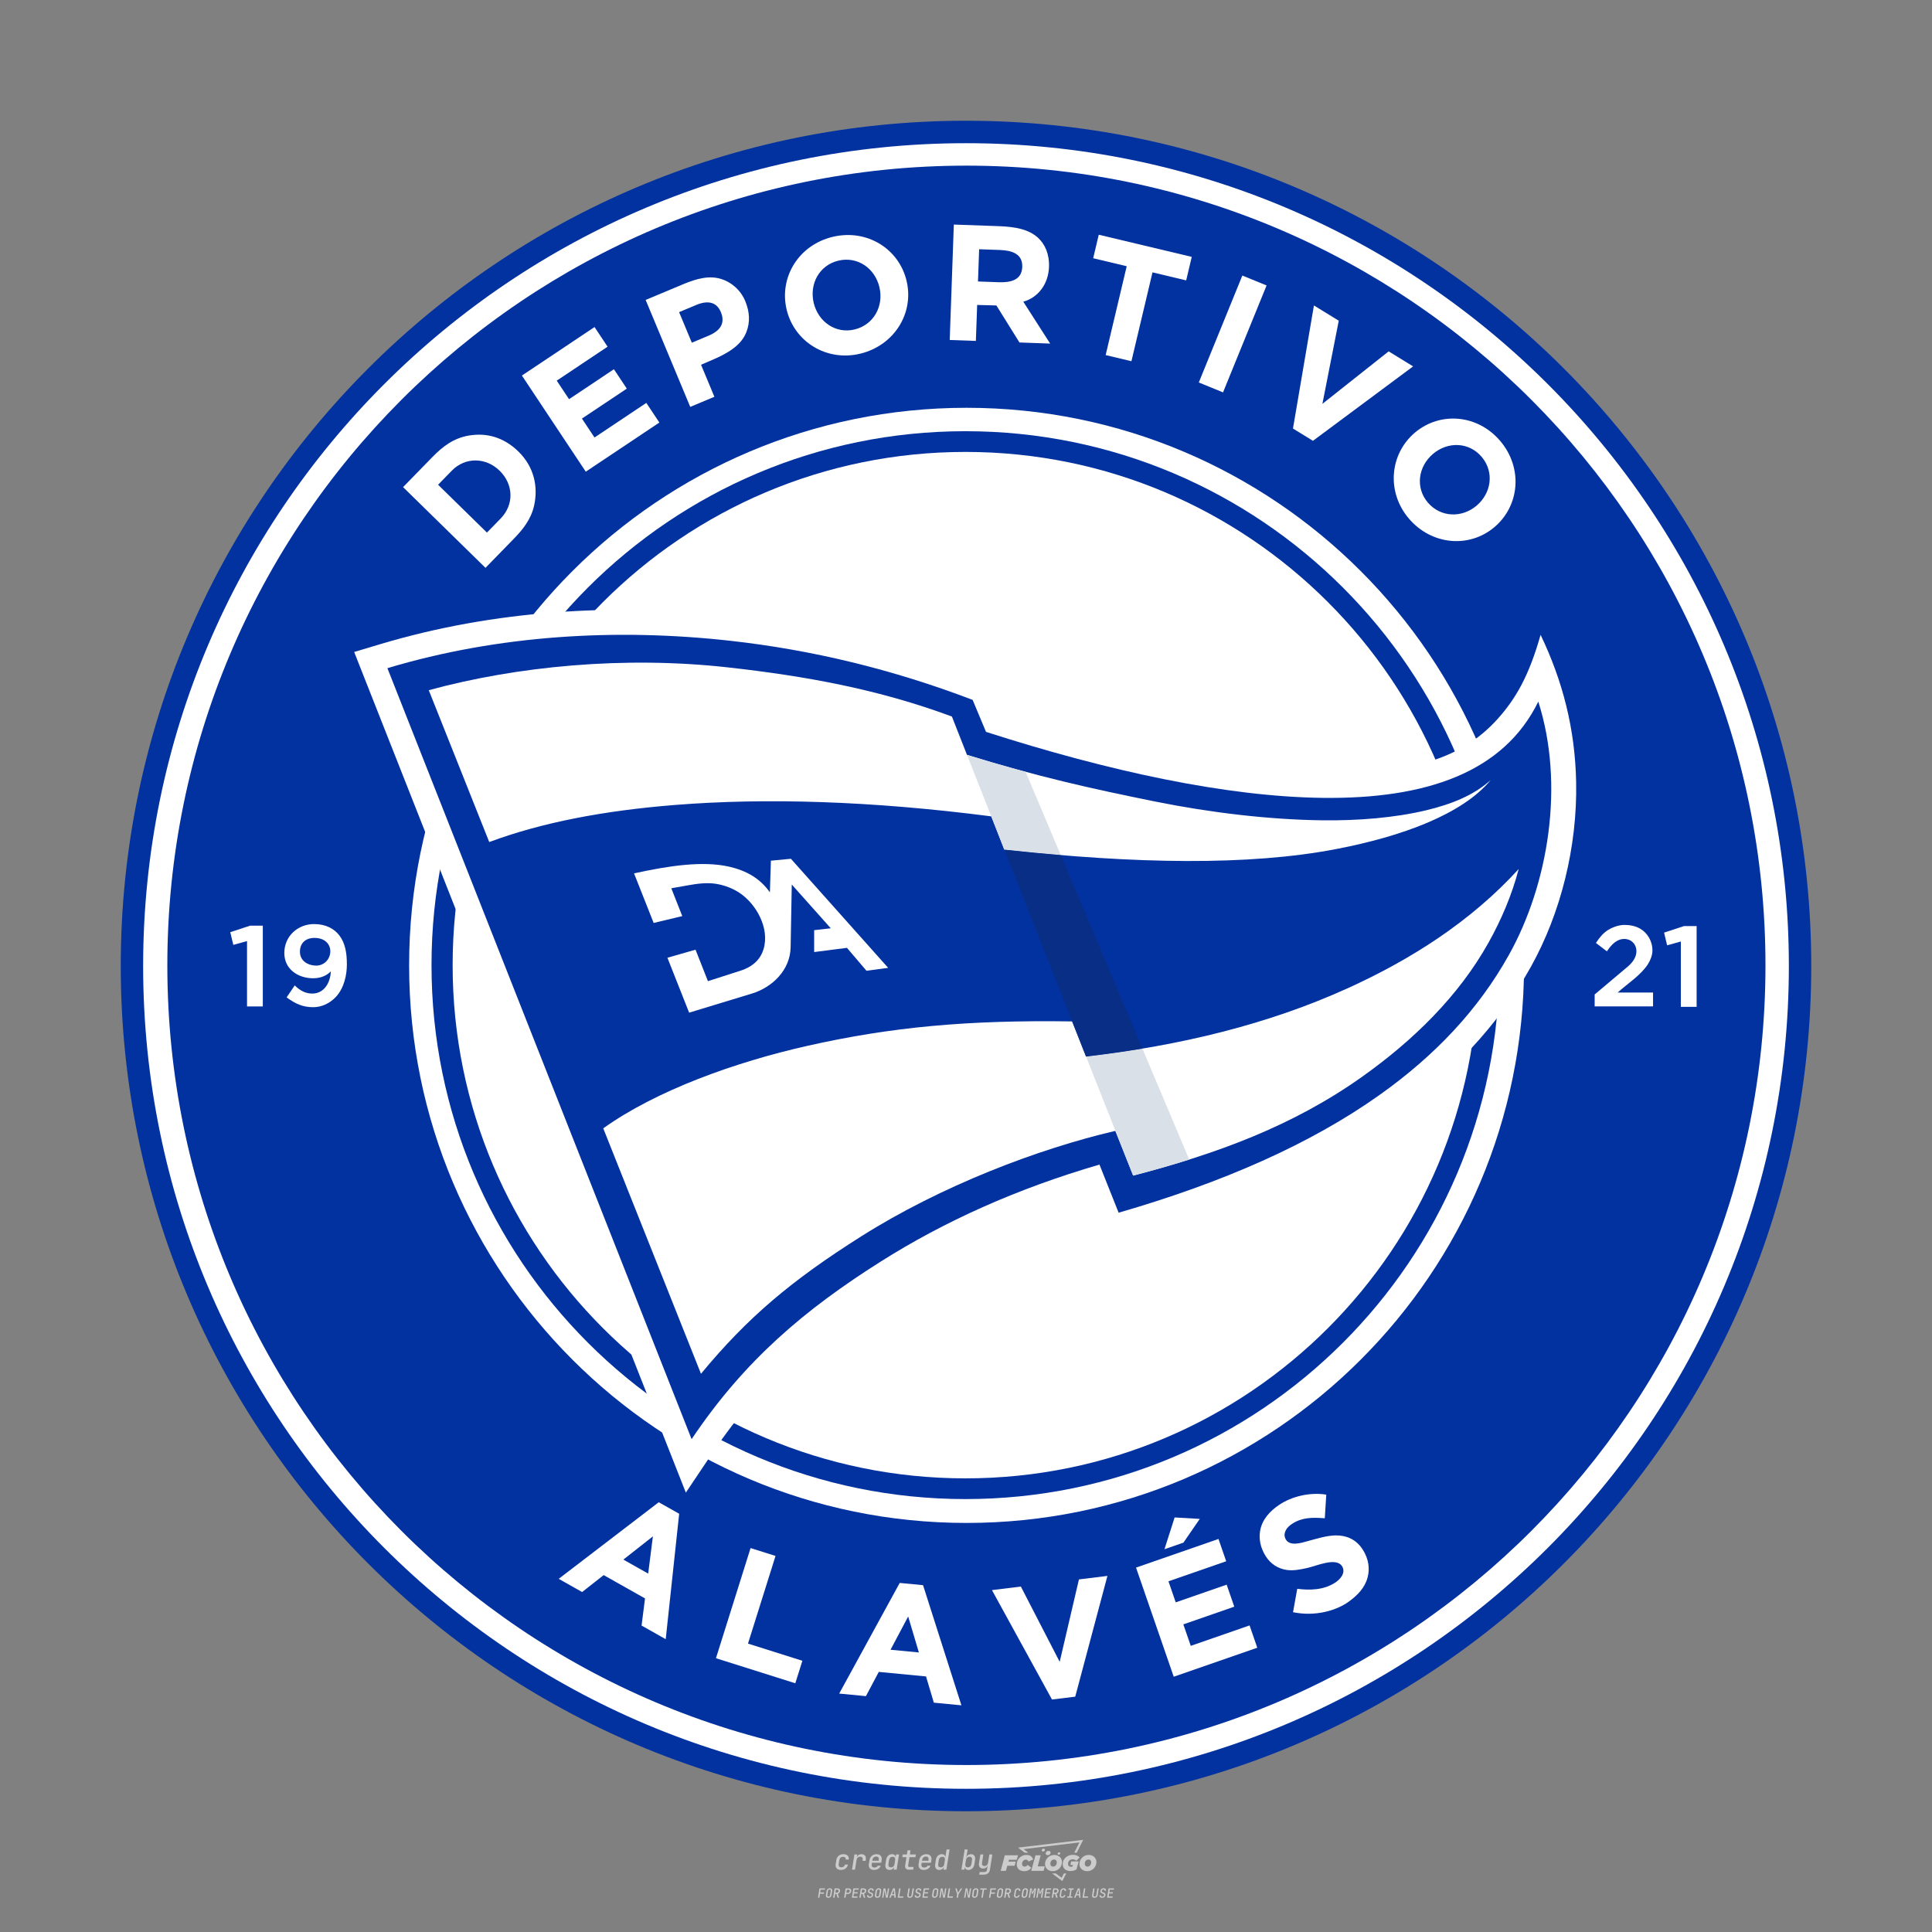 <?xml version="1.0" encoding="UTF-8"?>
<svg id="_图层_1" data-name="图层_1" xmlns="http://www.w3.org/2000/svg" version="1.1" viewBox="0 0 800 800">
  <rect x="0" y="0" width="800" height="800" fill="#808080" stroke="none"/>
  <!-- Generator: Adobe Illustrator 29.1.0, SVG Export Plug-In . SVG Version: 2.1.0 Build 142)  -->
  <path d="M348.219,774.301c-.786,0-1.375-.217-1.768-.652-.393-.435-.528-1.03-.406-1.786l.252-1.648c.122-.755.45-1.35.984-1.785.534-.435,1.194-.652,1.98-.652.755,0,1.329.199,1.722.595.393.397.551.938.475,1.625h-1.236c.03-.359-.055-.637-.257-.836-.202-.198-.498-.297-.887-.297-.42,0-.763.117-1.03.349-.267.233-.435.563-.503.99l-.263,1.659c-.069.435-.006.769.189,1.002.195.233.502.349.921.349.389,0,.715-.099.979-.297.263-.198.436-.48.521-.847h1.236c-.137.687-.467,1.231-.99,1.631-.523.401-1.162.6-1.917.6ZM352.797,774.187l.996-6.294h1.19l-.195,1.19c.336-.87.973-1.304,1.911-1.304.671,0,1.169.208,1.493.624.324.416.429.986.315,1.71l-.069.423h-1.27l.057-.32c.069-.45.011-.795-.171-1.036-.183-.24-.477-.361-.881-.361-.405,0-.74.122-1.007.366-.267.245-.435.588-.503,1.03l-.63,3.971h-1.236ZM361.906,774.301c-.77,0-1.346-.223-1.728-.669s-.515-1.036-.401-1.768l.252-1.648c.084-.488.257-.915.521-1.282s.601-.651,1.013-.852c.412-.202.873-.304,1.385-.304.77,0,1.349.224,1.734.669.385.446.517,1.036.395,1.768l-.172,1.121h-3.845l-.092.526c-.153.954.217,1.431,1.11,1.431.717,0,1.175-.248,1.373-.744h1.225c-.168.534-.503.96-1.007,1.276-.504.317-1.091.475-1.763.475ZM361.231,770.216l-.046.286,2.655-.012.046-.286c.069-.466.013-.822-.166-1.07-.179-.248-.486-.372-.921-.372-.443,0-.795.126-1.059.378-.263.252-.433.611-.509,1.076ZM368.326,774.301c-.633,0-1.103-.212-1.408-.635s-.397-1.001-.274-1.734l.274-1.774c.115-.733.393-1.312.836-1.74.442-.427.98-.641,1.613-.641.465,0,.83.119,1.093.354.263.236.391.557.383.962h.023l.172-1.202h1.236l-.996,6.294h-1.225l.195-1.201h-.023c-.122.412-.351.734-.687.967s-.74.349-1.213.349ZM368.932,773.226c.389,0,.715-.119.978-.355.263-.236.429-.572.498-1.007l.252-1.648c.069-.427.01-.761-.177-1.002-.187-.24-.475-.36-.864-.36-.397,0-.725.118-.984.354-.26.236-.423.572-.492,1.007l-.252,1.648c-.069.443-.013.78.166,1.013.179.233.471.349.876.349ZM376.348,774.187c-.572,0-.994-.157-1.264-.469-.271-.312-.361-.751-.269-1.316l.538-3.387h-1.739l.171-1.122h1.74l.275-1.716h1.236l-.275,1.716h2.472l-.183,1.122h-2.461l-.538,3.387c-.076.442.099.664.526.664h1.717l-.172,1.121h-1.774ZM382.504,774.301c-.77,0-1.346-.223-1.728-.669s-.515-1.036-.401-1.768l.252-1.648c.084-.488.257-.915.521-1.282s.601-.651,1.013-.852c.412-.202.873-.304,1.385-.304.77,0,1.349.224,1.734.669.385.446.517,1.036.395,1.768l-.172,1.121h-3.845l-.092.526c-.153.954.217,1.431,1.11,1.431.717,0,1.175-.248,1.373-.744h1.225c-.168.534-.503.96-1.007,1.276-.504.317-1.091.475-1.763.475ZM381.829,770.216l-.046.286,2.655-.012.046-.286c.069-.466.013-.822-.166-1.07-.179-.248-.486-.372-.921-.372-.443,0-.795.126-1.059.378-.263.252-.433.611-.509,1.076ZM388.924,774.301c-.633,0-1.101-.212-1.402-.635-.301-.423-.395-1.001-.28-1.734l.274-1.774c.115-.733.393-1.312.836-1.74.442-.427.98-.641,1.613-.641.465,0,.83.119,1.093.354.263.236.391.557.383.962h.023l.206-1.465.298-1.796h1.236l-1.327,8.354h-1.225l.195-1.201h-.023c-.122.412-.351.734-.687.967s-.74.349-1.213.349ZM389.531,773.226c.389,0,.715-.119.978-.355.263-.236.429-.572.498-1.007l.252-1.648c.076-.427.019-.761-.172-1.002-.191-.24-.48-.36-.87-.36-.397,0-.725.118-.984.354-.26.236-.423.572-.492,1.007l-.252,1.648c-.076.443-.023.78.16,1.013s.477.349.881.349ZM401.017,774.301c-.473,0-.839-.116-1.099-.349-.26-.233-.385-.555-.378-.967h-.011l-.195,1.201h-1.224l1.327-8.354h1.236l-.286,1.796-.274,1.465h.046c.122-.412.353-.735.692-.967.34-.232.742-.349,1.208-.349.633,0,1.1.214,1.402.641.301.428.395,1.007.281,1.74l-.275,1.774c-.115.733-.395,1.31-.841,1.734-.446.423-.982.635-1.608.635ZM400.766,773.226c.397,0,.723-.116.979-.349.256-.233.422-.571.498-1.013l.252-1.648c.069-.435.011-.77-.171-1.007-.183-.236-.473-.354-.87-.354-.389,0-.715.12-.979.36s-.429.574-.498,1.002l-.252,1.648c-.069.435-.011.771.172,1.007.183.236.473.355.87.355ZM405.469,776.247l.172-1.064h1.934c.641,0,1.007-.302,1.099-.905l.103-.675.206-1.19h-.035c-.122.42-.347.744-.675.973-.328.229-.729.343-1.201.343-.626,0-1.093-.201-1.402-.601s-.41-.944-.303-1.631l.584-3.605h1.236l-.561,3.479c-.061.412,0,.732.183.961s.465.343.847.343c.389,0,.717-.122.984-.366.267-.244.431-.584.492-1.018l.538-3.399h1.236l-1.007,6.409c-.099.603-.37,1.078-.812,1.425-.443.347-1.0.521-1.671.521h-1.946ZM417.787,770.085h3.221l.537-1.855h-5.466l-1.708,6.442h2.147l.586-2.099h3.026l.439-1.708h-3.026l.244-.781ZM424.229,772.916c-.586,0-1.025-.39-1.025-1.123,0-.878.634-1.757,1.611-1.757.488,0,.878.244,1.025.781l1.952-.83c-.293-1.171-1.269-1.903-2.635-1.903-2.782,0-4.148,2.147-4.148,3.904s1.269,2.83,3.075,2.83c1.367,0,2.342-.586,2.977-1.415l-1.513-1.171c-.39.439-.83.683-1.318.683ZM430.915,768.231h-2.147l-1.757,6.442h5.124l.488-1.855h-2.928l1.22-4.587ZM439.748,771.013c0-1.659-1.318-2.928-3.221-2.928-2.196,0-3.807,1.806-3.807,3.807,0,1.659,1.318,2.928,3.221,2.928,2.196,0,3.807-1.806,3.807-3.807ZM434.917,771.696c0-.83.586-1.708,1.513-1.708.781,0,1.171.537,1.171,1.22,0,.83-.586,1.708-1.513,1.708-.781,0-1.171-.537-1.171-1.22ZM443.213,772.233h1.074l-.195.683c-.146.049-.342.098-.586.098-.683,0-1.269-.39-1.269-1.22,0-1.025.732-1.903,1.952-1.903.586,0,1.123.244,1.513.586l1.367-1.367c-.439-.537-1.513-1.074-2.733-1.074-2.587,0-4.295,1.757-4.295,3.855,0,2.05,1.611,2.879,3.221,2.879.927,0,1.855-.293,2.489-.683l.927-3.319h-3.123l-.342,1.464ZM450.777,768.084c-2.196,0-3.807,1.806-3.807,3.807,0,1.659,1.318,2.928,3.221,2.928,2.196,0,3.807-1.806,3.807-3.807,0-1.659-1.318-2.928-3.221-2.928ZM450.338,772.916c-.781,0-1.171-.537-1.171-1.22,0-.83.586-1.708,1.513-1.708.781,0,1.171.537,1.171,1.22,0,.83-.586,1.708-1.513,1.708ZM437.942,767.499c-.049.293.098.488.439.488s.537-.195.634-.488c.049-.244-.098-.488-.439-.488s-.586.244-.634.488ZM432.135,765.498c-.439,0-.732.244-.781.586s.098.586.537.586.732-.244.781-.586c.098-.342-.098-.586-.537-.586ZM433.013,767.303c-.098.537.146.878.83.878.634,0,1.074-.39,1.171-.878s-.146-.878-.83-.878c-.683,0-1.074.39-1.171.878ZM439.602,777.552l-2.44-1.806h-1.513l4.246,3.172,1.611-3.172h-.976l-.927,1.806ZM425.839,767.157l-2.001-1.464,23.132-2.782-2.147,4.246h1.025l2.684-5.319-26.988,3.221,2.782,2.099h1.513ZM338.719,785.785l.609-3.832h2.32l-.084.519h-1.764l-.184,1.145h1.627l-.084.525h-1.617l-.257,1.643h-.567ZM342.97,785.838c-.357,0-.623-.101-.798-.302-.175-.201-.234-.473-.178-.816l.268-1.701c.056-.343.203-.615.441-.816.238-.201.535-.302.892-.302s.623.1.798.299c.175.199.236.471.184.814l-.268,1.706c-.056.343-.204.615-.444.816-.24.201-.538.302-.895.302ZM343.049,785.334c.193,0,.348-.052.467-.158.119-.105.194-.257.226-.457l.268-1.701c.032-.199.005-.352-.079-.457-.084-.105-.222-.158-.415-.158s-.347.052-.465.158c-.117.105-.192.257-.223.457l-.268,1.701c-.032.2-.005.352.079.457s.22.158.409.158ZM344.996,785.785l.609-3.832h1.202c.238,0,.439.046.604.139.165.093.283.223.357.391s.091.366.052.593c-.038.259-.14.484-.304.675-.165.191-.366.321-.604.391l.535,1.643h-.619l-.478-1.575h-.541l-.247,1.575h-.567ZM345.888,783.707h.635c.189,0,.349-.056.48-.168.131-.112.211-.262.239-.451.032-.193,0-.345-.094-.459-.095-.114-.236-.171-.425-.171h-.635l-.2,1.249ZM349.545,785.785l.609-3.832h1.254c.371,0,.651.105.84.315.189.21.255.49.199.84-.038.234-.122.438-.249.611s-.29.307-.488.402c-.198.095-.419.142-.664.142h-.693l-.241,1.522h-.567ZM350.432,783.754h.693c.192,0,.357-.059.493-.176.136-.117.22-.274.252-.47s-.002-.352-.1-.47-.245-.176-.441-.176h-.688l-.21,1.291ZM352.747,785.785l.609-3.832h2.252l-.079.504h-1.695l-.173,1.087h1.512l-.079.499h-1.512l-.194,1.239h1.69l-.079.504h-2.252ZM355.843,785.785l.609-3.832h1.202c.238,0,.439.046.604.139.165.093.283.223.357.391s.091.366.052.593c-.038.259-.14.484-.304.675-.165.191-.366.321-.604.391l.535,1.643h-.619l-.478-1.575h-.541l-.247,1.575h-.567ZM356.736,783.707h.635c.189,0,.349-.056.48-.168.131-.112.211-.262.239-.451.032-.193,0-.345-.094-.459-.095-.114-.236-.171-.425-.171h-.635l-.2,1.249ZM360.132,785.838c-.385,0-.674-.095-.866-.286-.192-.191-.264-.451-.215-.779h.567c-.028.175.011.312.116.412.105.1.266.149.483.149.203,0,.37-.049.501-.147.131-.098.211-.233.239-.404.021-.15.001-.279-.06-.386-.061-.107-.158-.181-.291-.223l-.457-.136c-.266-.08-.462-.217-.588-.409-.126-.192-.17-.42-.131-.682.035-.21.112-.394.231-.551s.273-.28.462-.367.402-.131.64-.131c.35,0,.616.095.798.286.182.191.248.444.2.759h-.567c.028-.168-.003-.3-.092-.396-.089-.096-.23-.144-.422-.144-.189,0-.343.045-.462.134-.119.089-.189.214-.21.375-.025.151-.007.279.052.386s.158.181.294.223l.467.147c.262.081.456.217.58.409.124.193.165.422.123.688-.035.217-.116.406-.241.567-.126.161-.288.286-.485.375-.198.089-.419.134-.664.134ZM363.265,785.838c-.357,0-.623-.101-.798-.302-.175-.201-.234-.473-.178-.816l.268-1.701c.056-.343.203-.615.441-.816.238-.201.535-.302.892-.302s.623.1.798.299c.175.199.236.471.184.814l-.268,1.706c-.056.343-.204.615-.444.816-.24.201-.538.302-.895.302ZM363.344,785.334c.193,0,.348-.052.467-.158.119-.105.194-.257.226-.457l.268-1.701c.032-.199.005-.352-.079-.457-.084-.105-.222-.158-.415-.158s-.347.052-.465.158c-.117.105-.192.257-.223.457l-.268,1.701c-.032.2-.005.352.079.457s.22.158.409.158ZM365.275,785.785l.609-3.832h.709l.619,3.186c.007-.098.017-.217.029-.357.012-.14.027-.285.045-.435.018-.151.037-.289.058-.415l.315-1.979h.525l-.609,3.832h-.709l-.614-3.186c-.007.095-.017.209-.029.344s-.027.276-.045.423c-.018.147-.037.283-.058.409l-.315,2.01h-.53ZM368.225,785.785l1.585-3.832h.745l.373,3.832h-.562l-.073-.971h-1.087l-.388.971h-.593ZM369.385,784.342h.871l-.089-1.102c-.018-.196-.03-.365-.037-.509-.007-.143-.011-.243-.011-.299-.018.056-.052.156-.102.299s-.115.311-.192.504l-.441,1.107ZM371.721,785.785l.609-3.832h.567l-.525,3.312h1.674l-.079.52h-2.247ZM376.678,785.838c-.367,0-.634-.101-.8-.302-.166-.201-.221-.475-.165-.821l.436-2.761h.567l-.436,2.755c-.032.196-.008.35.071.462.079.112.214.168.407.168.193,0,.347-.056.465-.168.117-.112.192-.266.223-.462l.435-2.755h.567l-.436,2.761c-.056.35-.2.625-.433.824-.233.199-.533.299-.9.299ZM379.844,785.838c-.385,0-.674-.095-.866-.286-.192-.191-.264-.451-.215-.779h.567c-.028.175.011.312.116.412.105.1.266.149.483.149.203,0,.37-.049.501-.147.131-.098.211-.233.239-.404.021-.15.001-.279-.06-.386-.061-.107-.158-.181-.291-.223l-.457-.136c-.266-.08-.462-.217-.588-.409-.126-.192-.17-.42-.131-.682.035-.21.112-.394.231-.551s.273-.28.462-.367.402-.131.64-.131c.35,0,.616.095.798.286.182.191.248.444.2.759h-.567c.028-.168-.003-.3-.092-.396-.089-.096-.23-.144-.422-.144-.189,0-.343.045-.462.134-.119.089-.189.214-.21.375-.025.151-.007.279.052.386s.158.181.294.223l.467.147c.262.081.456.217.58.409.124.193.165.422.123.688-.035.217-.116.406-.241.567-.126.161-.288.286-.485.375-.198.089-.419.134-.664.134ZM381.906,785.785l.609-3.832h2.252l-.079.504h-1.695l-.173,1.087h1.512l-.079.499h-1.512l-.194,1.239h1.69l-.079.504h-2.252ZM386.943,785.838c-.357,0-.623-.101-.798-.302-.175-.201-.234-.473-.178-.816l.268-1.701c.056-.343.203-.615.441-.816.238-.201.535-.302.892-.302s.623.1.798.299c.175.199.236.471.184.814l-.268,1.706c-.056.343-.204.615-.444.816-.24.201-.538.302-.895.302ZM387.021,785.334c.193,0,.348-.052.467-.158.119-.105.194-.257.226-.457l.268-1.701c.032-.199.005-.352-.079-.457-.084-.105-.222-.158-.415-.158s-.347.052-.465.158c-.117.105-.192.257-.223.457l-.268,1.701c-.032.2-.005.352.079.457s.22.158.409.158ZM388.953,785.785l.609-3.832h.709l.619,3.186c.007-.098.017-.217.029-.357.012-.14.027-.285.045-.435.018-.151.037-.289.058-.415l.315-1.979h.525l-.609,3.832h-.709l-.614-3.186c-.007.095-.017.209-.029.344s-.027.276-.045.423c-.018.147-.037.283-.058.409l-.315,2.01h-.53ZM392.249,785.785l.609-3.832h.567l-.525,3.312h1.674l-.079.52h-2.247ZM396.117,785.785l.22-1.412-.751-2.42h.577l.446,1.449c.028.095.05.184.066.268.016.084.025.147.029.189.018-.042.046-.105.087-.189.04-.084.088-.173.144-.268l.898-1.449h.598l-1.528,2.42-.22,1.412h-.567ZM399.217,785.785l.609-3.832h.709l.619,3.186c.007-.098.017-.217.029-.357.012-.14.027-.285.044-.435.018-.151.037-.289.058-.415l.315-1.979h.525l-.609,3.832h-.709l-.614-3.186c-.007.095-.017.209-.029.344s-.027.276-.045.423c-.018.147-.037.283-.058.409l-.315,2.01h-.53ZM403.505,785.838c-.357,0-.623-.101-.798-.302-.175-.201-.234-.473-.178-.816l.268-1.701c.056-.343.203-.615.441-.816.238-.201.535-.302.892-.302.357,0,.623.1.798.299.175.199.236.471.184.814l-.268,1.706c-.056.343-.204.615-.444.816-.239.201-.538.302-.895.302ZM403.584,785.334c.193,0,.348-.052.467-.158.119-.105.194-.257.226-.457l.268-1.701c.032-.199.005-.352-.079-.457-.084-.105-.222-.158-.415-.158-.193,0-.347.052-.465.158-.117.105-.191.257-.223.457l-.268,1.701c-.032.2-.005.352.079.457.084.105.22.158.409.158ZM406.381,785.785l.525-3.312h-1.023l.084-.519h2.619l-.084.519h-1.029l-.525,3.312h-.567ZM409.518,785.785l.609-3.832h2.32l-.084.519h-1.764l-.184,1.145h1.627l-.084.525h-1.617l-.257,1.643h-.567ZM413.769,785.838c-.357,0-.623-.101-.798-.302-.175-.201-.234-.473-.178-.816l.268-1.701c.056-.343.203-.615.441-.816.238-.201.535-.302.892-.302.357,0,.623.1.798.299.175.199.236.471.184.814l-.268,1.706c-.056.343-.204.615-.444.816-.239.201-.538.302-.895.302ZM413.848,785.334c.193,0,.348-.052.467-.158.119-.105.194-.257.226-.457l.268-1.701c.032-.199.005-.352-.079-.457-.084-.105-.222-.158-.415-.158-.193,0-.347.052-.465.158-.117.105-.191.257-.223.457l-.268,1.701c-.032.2-.005.352.079.457.084.105.22.158.409.158ZM415.795,785.785l.609-3.832h1.202c.238,0,.439.046.604.139.164.093.283.223.357.391s.091.366.053.593c-.039.259-.14.484-.304.675-.165.191-.366.321-.604.391l.535,1.643h-.619l-.478-1.575h-.541l-.247,1.575h-.567ZM416.688,783.707h.635c.189,0,.349-.056.48-.168.131-.112.211-.262.239-.451.032-.193,0-.345-.095-.459-.094-.114-.236-.171-.425-.171h-.635l-.199,1.249ZM420.905,785.838c-.36,0-.631-.101-.811-.302-.18-.201-.242-.473-.186-.816l.268-1.701c.056-.346.206-.619.449-.819s.545-.299.906-.299c.357,0,.625.101.806.302.18.201.242.473.186.816h-.567c.031-.199.003-.352-.087-.457-.089-.105-.228-.158-.417-.158-.193,0-.351.052-.475.158-.124.105-.202.255-.234.451l-.268,1.706c-.032.2-.003.352.087.457.089.105.23.158.423.158s.35-.052.472-.158.199-.257.231-.457h.567c-.035.228-.115.425-.239.593s-.281.298-.47.388c-.189.091-.402.136-.64.136ZM424.034,785.838c-.357,0-.623-.101-.798-.302-.175-.201-.234-.473-.178-.816l.268-1.701c.056-.343.203-.615.441-.816.238-.201.535-.302.892-.302.357,0,.623.1.798.299.175.199.236.471.184.814l-.268,1.706c-.056.343-.204.615-.444.816-.239.201-.538.302-.895.302ZM424.112,785.334c.193,0,.348-.052.467-.158.119-.105.194-.257.226-.457l.268-1.701c.032-.199.005-.352-.079-.457-.084-.105-.222-.158-.415-.158-.193,0-.347.052-.465.158-.117.105-.191.257-.223.457l-.268,1.701c-.032.2-.005.352.079.457.084.105.22.158.409.158ZM425.965,785.785l.609-3.832h.687l.184,1.228c.021.119.037.23.047.333.011.103.019.183.026.239.018-.056.047-.136.089-.241.042-.105.091-.217.147-.336l.567-1.223h.709l-.609,3.832h-.535l.204-1.291c.025-.168.058-.352.1-.554.042-.201.087-.404.136-.609s.096-.4.142-.585c.045-.185.087-.348.126-.488l-.855,1.863h-.551l-.283-1.863c-.004.136-.011.295-.021.475s-.024.372-.039.575c-.016.203-.035.407-.058.611-.023.205-.048.396-.076.575l-.205,1.291h-.54ZM429.115,785.785l.609-3.832h.687l.184,1.228c.021.119.037.23.047.333.011.103.019.183.026.239.018-.056.047-.136.089-.241.042-.105.091-.217.147-.336l.567-1.223h.709l-.609,3.832h-.535l.204-1.291c.025-.168.058-.352.1-.554.042-.201.087-.404.136-.609s.096-.4.142-.585c.045-.185.087-.348.126-.488l-.855,1.863h-.551l-.283-1.863c-.004.136-.011.295-.021.475s-.024.372-.039.575c-.016.203-.035.407-.058.611-.023.205-.048.396-.076.575l-.205,1.291h-.54ZM432.411,785.785l.609-3.832h2.252l-.079.504h-1.696l-.173,1.087h1.512l-.079.499h-1.512l-.194,1.239h1.69l-.079.504h-2.252ZM435.507,785.785l.609-3.832h1.202c.238,0,.439.046.604.139.164.093.283.223.357.391s.091.366.053.593c-.039.259-.14.484-.304.675-.165.191-.366.321-.604.391l.535,1.643h-.619l-.478-1.575h-.541l-.247,1.575h-.567ZM436.4,783.707h.635c.189,0,.349-.056.48-.168.131-.112.211-.262.239-.451.032-.193,0-.345-.095-.459-.094-.114-.236-.171-.425-.171h-.635l-.199,1.249ZM439.801,785.838c-.36,0-.631-.101-.811-.302-.18-.201-.242-.473-.186-.816l.268-1.701c.056-.346.206-.619.449-.819s.545-.299.906-.299c.357,0,.625.101.806.302.18.201.242.473.186.816h-.567c.031-.199.003-.352-.087-.457-.089-.105-.228-.158-.417-.158-.193,0-.351.052-.475.158-.124.105-.202.255-.234.451l-.268,1.706c-.032.2-.003.352.087.457.089.105.23.158.423.158s.35-.052.472-.158.199-.257.231-.457h.567c-.035.228-.115.425-.239.593s-.281.298-.47.388c-.189.091-.402.136-.64.136ZM441.879,785.785l.079-.504h.777l.446-2.824h-.777l.084-.504h2.126l-.084.504h-.777l-.446,2.824h.777l-.079.504h-2.126ZM444.74,785.785l1.585-3.832h.745l.373,3.832h-.562l-.073-.971h-1.087l-.388.971h-.593ZM445.9,784.342h.871l-.089-1.102c-.017-.196-.03-.365-.037-.509-.007-.143-.01-.243-.01-.299-.018.056-.052.156-.102.299s-.115.311-.192.504l-.441,1.107ZM448.235,785.785l.609-3.832h.567l-.525,3.312h1.674l-.079.52h-2.247ZM453.193,785.838c-.368,0-.634-.101-.8-.302-.166-.201-.221-.475-.165-.821l.436-2.761h.567l-.436,2.755c-.032.196-.008.35.071.462.079.112.214.168.407.168s.347-.056.465-.168c.117-.112.192-.266.223-.462l.436-2.755h.567l-.436,2.761c-.056.35-.2.625-.433.824-.233.199-.533.299-.9.299ZM456.358,785.838c-.385,0-.674-.095-.866-.286-.193-.191-.264-.451-.215-.779h.567c-.028.175.011.312.115.412.105.1.266.149.483.149.203,0,.37-.049.501-.147s.211-.233.239-.404c.021-.15.001-.279-.06-.386s-.158-.181-.291-.223l-.457-.136c-.266-.08-.462-.217-.588-.409-.126-.192-.17-.42-.131-.682.035-.21.112-.394.231-.551s.273-.28.462-.367c.189-.087.402-.131.64-.131.35,0,.616.095.798.286.182.191.248.444.199.759h-.567c.028-.168-.003-.3-.092-.396-.089-.096-.23-.144-.423-.144-.189,0-.343.045-.462.134-.119.089-.189.214-.21.375-.025.151-.007.279.052.386s.158.181.294.223l.467.147c.262.081.456.217.58.409.124.193.165.422.124.688-.035.217-.116.406-.241.567-.126.161-.288.286-.485.375-.198.089-.419.134-.664.134ZM458.421,785.785l.609-3.832h2.252l-.079.504h-1.696l-.173,1.087h1.512l-.079.499h-1.512l-.194,1.239h1.69l-.079.504h-2.252Z" style="fill: #ccc;"/>
  <g>
    <g>
      <path id="path2" d="M400,50c193.3,0,350,156.7,350,350h0c0,193.3-156.7,350-350,350S50,593.3,50,400c0-193.3,156.7-350,350-350Z" style="fill: #0232a0; fill-rule: evenodd;"/>
      <path id="path4" d="M400,59.294c188.179,0,340.729,152.539,340.729,340.706h0c0,188.167-152.55,340.706-340.729,340.706S59.271,588.167,59.271,400c0-188.167,152.55-340.706,340.729-340.706Z" style="fill: #fff; fill-rule: evenodd;"/>
      <path id="path6" d="M400.167,68.589c182.738,0,330.877,148.254,330.877,331.135h0c0,182.881-148.139,331.135-330.877,331.135S69.29,582.605,69.29,399.724c0-182.881,148.139-331.135,330.877-331.135Z" style="fill: #0232a0; fill-rule: evenodd;"/>
      <path id="path8" d="M400.24,168.859c127.485,0,230.831,103.368,230.831,230.88s-103.347,230.88-230.831,230.88-230.831-103.368-230.831-230.88,103.347-230.88,230.831-230.88h0Z" style="fill: #fff; fill-rule: evenodd;"/>
      <path id="path10" d="M399.763,178.552c122.101,0,221.083,98.986,221.083,221.091s-98.982,221.091-221.083,221.091c-122.101,0-221.083-98.986-221.083-221.091,0-122.105,98.982-221.091,221.083-221.091h0Z" style="fill: #0232a0; fill-rule: evenodd;"/>
      <path id="path12" d="M399.769,187.131c117.273,0,212.342,95.145,212.342,212.512h0c0,117.367-95.069,212.512-212.342,212.512s-212.342-95.145-212.342-212.512c0-117.367,95.069-212.512,212.342-212.512Z" style="fill: #fff; fill-rule: evenodd;"/>
    </g>
    <g id="Layer1001">
      <path id="path24" d="M702.536,383.475h-5.261l-8.217,2.702,1.263,5.252,5.68-1.574v27.061h6.535v-33.441Z" style="fill: #fff; fill-rule: evenodd;"/>
      <path id="path26" d="M108.826,383.297h-5.261l-8.217,2.702,1.263,5.252,5.68-1.574v27.061h6.535v-33.441Z" style="fill: #fff; fill-rule: evenodd;"/>
      <path id="path28" d="M143.632,399.306c-.002-4.859-.735-8.759-3.018-11.835-2.144-2.89-5.665-4.834-10.562-4.834-6.684,0-12.32,4.955-12.32,11.99,0,6.716,5.677,10.445,11.95,10.454,3.258.005,5.767-1.237,7.307-2.868-.223,5.024-2.934,8.984-7.291,9.188-2.905.136-5.326-1.076-7.663-3.357l-3.349,4.951c3.608,2.64,6.649,4.069,11.065,4.064,3.601-.004,7.049-1.752,9.451-4.394,3.227-3.55,4.433-8.791,4.431-13.358ZM130.573,399.835c-3.073-.124-6.2-1.892-6.364-5.401-.178-3.813,2.248-6.048,5.963-6.064,4.48-.019,6.735,2.743,6.603,5.77-.132,3.033-2.48,5.845-6.202,5.695Z" style="fill: #fff; fill-rule: evenodd;"/>
      <path id="path30" d="M669.831,410.99c3.991-3.608,9.616-7.171,12.555-11.774,1.04-1.629,1.861-3.745,1.85-5.675-.023-3.987-2.15-7.394-5.306-9.122-1.893-1.036-4.276-1.468-6.474-1.425-2.134.042-4.574.878-6.482,2.03-2.095,1.265-3.624,3.13-5.135,5.436l4.543,3.465c1.814-2.681,3.99-5.13,7.241-5.122,2.775.007,4.957,2.042,4.983,5.074.022,2.586-1.752,4.83-3.585,6.373l-13.708,11.543v4.943h24.178v-5.747h-14.662Z" style="fill: #fff; fill-rule: evenodd;"/>
    </g>
    <g id="Layer1002">
      <path id="path33" d="M393.26,140.779l10.829.388.531-14.895,7.97.217,9.546,15.324,12.71.455-11.127-17.353c6.038-1.643,10.373-7.175,10.645-14.317.211-5.541-1.744-9.542-4.527-12.123-3.813-3.537-9.49-4.581-16.077-4.817l-18.797-.673-1.703,47.793ZM413.954,103.51c5.023.18,9.534,1.547,9.339,7.018-.196,5.491-4.798,6.512-9.815,6.332l-8.512-.305.476-13.35,8.513.305Z" style="fill: #fff; fill-rule: evenodd;"/>
      <path id="path35" d="M285.816,168.486l9.997-4.19-5.528-13.256,5.356-2.319c8.557-3.704,11.915-7.324,13.455-11.319,1.54-3.993,1.332-8.207-.447-12.577-2.089-5.132-6.2-8.059-9.802-9.235-4.938-1.612-10.04-.386-16.119,2.162l-15.379,6.445,18.469,44.288ZM288.235,126.3c4.637-1.944,8.428-1.451,10.26,2.94,1.908,4.575-.193,7.708-5.147,9.784l-6.872,2.88-5.277-12.655,7.036-2.949Z" style="fill: #fff; fill-rule: evenodd;"/>
      <path id="path37" d="M201.029,235.131l11.795-12.102c3.84-3.94,7.092-8.133,8.333-13.65,1.744-7.752.045-16.009-6.465-22.385-6.224-6.097-13.416-7.851-20.549-6.642-6.294,1.067-10.786,4.479-15.097,8.902l-12.139,12.455,34.121,33.422ZM187.077,194.897c5.514-5.658,14.032-5.637,19.803.015,5.841,5.721,6.005,14.075.426,19.799l-5.675,5.822-20.229-19.814,5.675-5.822Z" style="fill: #fff; fill-rule: evenodd;"/>
      <path id="path39" d="M344.797,98.076c14.119-3.384,27.415,4.872,30.598,18.22s-5.067,26.667-19.067,30.125c-14,3.458-27.415-4.872-30.598-18.22-3.184-13.348,4.948-26.741,19.067-30.125ZM347.148,107.932c7.907-1.895,15.124,3.115,16.999,10.977,1.875,7.862-2.365,15.559-10.207,17.499-7.842,1.94-15.124-3.115-16.999-10.977-1.875-7.862,2.3-15.603,10.207-17.499Z" style="fill: #fff; fill-rule: evenodd;"/>
      <path id="path41" d="M621.283,182.678c9.365,11.12,7.988,26.738-2.472,35.591-10.46,8.853-26.038,7.456-35.414-3.525-9.377-10.981-7.988-26.738,2.472-35.591,10.46-8.853,26.05-7.595,35.414,3.525ZM613.559,189.216c5.245,6.228,4.026,14.943-2.135,20.158-6.161,5.215-14.926,4.879-20.181-1.27-5.255-6.149-4.026-14.943,2.135-20.158,6.161-5.215,14.936-4.958,20.181,1.27Z" style="fill: #fff; fill-rule: evenodd;"/>
      <path id="path43" d="M493.48,106.369l-38.507-9.174-2.308,9.735,13.883,3.308-8.722,36.793,10.675,2.543,8.722-36.793,13.949,3.323,2.308-9.735Z" style="fill: #fff; fill-rule: evenodd;"/>
      <path id="path45" d="M524.461,118.203l-10.032-4.106-18.032,44.276,10.032,4.106,18.032-44.276Z" style="fill: #fff; fill-rule: evenodd;"/>
      <path id="path47" d="M246.185,135.429l-30.074,20.081,26.445,39.803,30.471-20.346-5.402-8.131-21.453,14.324-5.205-7.834,18.577-12.404-5.335-8.031-18.577,12.404-5.1-7.676,21.056-14.059-5.402-8.131Z" style="fill: #fff; fill-rule: evenodd;"/>
      <path id="path49" d="M585.14,151.714l-10.129-6.223-27.432,21.737,6.773-34.43-10.281-6.317-8.678,50.969,8.271,5.082,41.476-30.817Z" style="fill: #fff; fill-rule: evenodd;"/>
    </g>
    <g id="Layer1003">
      <path id="path52" d="M529.802,623.045c-4.092,2.705-7.273,6.31-8.021,10.902-.511,3.141-.01,6.733,2.324,10.439,2.042,3.241,5.121,5.124,8.481,5.665,2.825.454,5.672-.117,8.694-.777,3.899-.851,12.171-4.681,14.521-.596,1.508,2.623-.815,5.251-2.875,6.613-4.877,3.224-10.851,3.242-15.759,2.595l-1.756,9.695c9.494,1.932,18.083-.827,22.876-4.23,3.835-2.722,6.882-5.887,8.015-10.207.882-3.36.595-7.501-2.116-11.645-2.773-4.238-6.865-5.768-11.083-5.717-3.837.046-7.968,1.396-11.551,2.348-2.323.617-8.068,2.655-9.438-1.357-.828-2.429.995-4.511,2.821-5.726,4.072-2.708,8.348-2.776,13.633-2.361l.616-9.785c-6.971-1.101-14.319.8-19.382,4.146h0Z" style="fill: #fff; fill-rule: evenodd;"/>
      <path id="path54" d="M504.548,637.251l-34.144,11.857,15.614,45.19,34.595-12.013-3.19-9.232-24.356,8.458-3.073-8.894,21.091-7.324-3.15-9.117-21.091,7.324-3.011-8.715,23.905-8.301-3.19-9.232Z" style="fill: #fff; fill-rule: evenodd;"/>
      <path id="path56" d="M482.18,641.499l7.847-2.725,6.771-9.83-10.414-.6-4.204,13.154Z" style="fill: #fff; fill-rule: evenodd;"/>
      <path id="path58" d="M458.56,652.55l-11.792,1.45-7.972,34.13-16.078-31.172-11.969,1.472,24.857,45.305,9.629-1.184,13.325-50.001Z" style="fill: #fff; fill-rule: evenodd;"/>
      <path id="path60" d="M398.101,706.135l-11.417-1.097-3.235-10.86-19.563-1.879-5.324,10.037-11.071-1.063,25.062-45.815,9.659.928,15.888,49.748ZM380.49,684.25l-4.436-14.891-7.301,13.763,11.737,1.127Z" style="fill: #fff; fill-rule: evenodd;"/>
      <path id="path62" d="M275.659,678.751l-9.996-5.637,1.428-11.243-17.128-9.659-8.922,7.016-9.693-5.466,41.422-31.717,8.457,4.769-5.568,51.937ZM268.397,651.592l1.958-15.416-12.235,9.621,10.276,5.795Z" style="fill: #fff; fill-rule: evenodd;"/>
      <path id="path64" d="M321.13,644.283l-10.335-3.264-14.333,45.614,32.86,10.377,2.928-9.318-22.525-7.113,11.405-36.296Z" style="fill: #fff; fill-rule: evenodd;"/>
    </g>
    <g>
      <path id="path14" d="M449.183,494.915c-27.732,8.793-54.359,20.675-79.012,36.264-30.839,19.501-54.659,39.903-75.209,70.533l-10.968,16.348-137.34-348.088,10.804-3.235c47.086-14.098,97.328-17.143,146.043-11.71,35.309,3.937,69.735,12.414,102.927,25.098l4.139,1.581,5.407,12.92c22.364,7.049,45.126,13.232,68.101,17.857,20.853,4.198,42.505,7.277,63.8,7.532,33.797.405,56.308-4.537,72.278-22.341,7.526-8.39,12.993-17.871,17.77-34.81,9.164,19.108,14.293,38.947,14.723,61.016.52,26.674-6.319,54.193-18.779,76.526-13.936,24.98-33.394,44.908-56.578,61.399-33.002,23.474-72.543,39.126-111.224,50.312l-8.998,2.602-7.886-19.803Z" style="fill: #fff; fill-rule: evenodd;"/>
      <path id="path16" d="M160.418,276.67l125.964,319.256c21.952-32.719,46.945-53.706,78.272-73.515,26.44-16.719,56.505-30.251,90.613-40.176l7.933,19.921c43.077-12.457,79.501-28.459,108.106-48.806,22.965-16.335,40.832-35.233,53.536-58.005,16.304-29.223,23.14-70.392,12.135-104.818-14.398,29.431-46.633,40.363-89.226,39.853-40.013-.479-88.734-11.037-139.464-27.324l-5.543-13.245c-33.272-12.714-66.701-20.726-100.387-24.482-46.729-5.21-95.725-2.497-141.94,11.341h0Z" style="fill: #0232a0; fill-rule: evenodd;"/>
      <path id="path18" d="M617.299,322.979c-6.864,6.159-15.767,9.911-26.77,12.546-12.929,3.096-28.063,4.326-42.887,4.149-22.529-.27-46.94-3.277-69.002-7.718-26.726-5.38-49.337-10.461-78.232-19.381l-6.24-15.868c-30.497-11.32-60.484-16.758-92.834-20.364-42.744-4.766-87.197-.527-123.788,9.453l25.039,62.881c21.632-8.062,47.33-13.016,77.109-15.376,37.251-2.952,80.713-1.718,130.77,4.734l5.385,13.789c54.303,5.909,101.275,6.707,137.457-.249,27.259-5.241,52.168-14.353,63.994-28.594h0ZM249.791,467.224l40.469,101.629c19.213-23.226,37.213-38.477,66.3-56.869,33.111-20.937,73.244-36.246,105.27-43.707l7.38,18.514c34.524-8.983,66.1-20.502,94.95-41.022,20.786-14.785,39.736-33.09,52.236-55.498,5.229-9.374,9.599-19.518,12.461-30.425-19.958,21.872-44.912,37.616-70.757,49.344-32.957,14.955-69.169,23.751-108.392,28.299l-5.754-14.54c-43.193-.629-74.834,2.273-109.715,10.133-29.798,6.715-62.489,18.435-84.448,34.14h0Z" style="fill: #fff; fill-rule: evenodd;"/>
      <path id="path20" d="M424.684,319.594c-7.721-2.075-15.723-4.379-24.276-7.019l15.492,39.254c7.939.864,15.72,1.617,23.335,2.253l-14.552-34.488ZM449.709,437.49l19.502,49.301c7.893-2.054,15.632-4.241,23.22-6.637l-19.386-45.945c-7.655,1.277-15.434,2.365-23.335,3.282h0Z" style="fill: #d9e0e7; fill-rule: evenodd;"/>
      <path id="path22" d="M415.888,351.827l33.819,85.663c7.902-.916,15.681-2.005,23.337-3.282l-33.808-80.126c-7.619-.637-15.404-1.391-23.347-2.255h0Z" style="fill: #082e86; fill-rule: evenodd;"/>
      <path id="path67" d="M262.543,361.646l8.121,20.53,11.853-2.839-4.545-11.526,7.181-1.267c3.493-.64,7.588-1.143,11.133-.601,3.805.582,7.184,1.962,9.886,3.743,7.056,4.652,12.586,14.765,10.004,23.324-1.206,3.998-4.161,7.201-9.541,8.93l-13.494,4.336-5.138-13.029-11.639,3.339,8.993,22.735,25.938-7.893c8.498-2.583,15.914-9.715,16.086-19.174l.474-25.995,16.159,18.135-6.889.771v9.058l13.582-1.739,8.089,9.49,8.98-1.202-40.277-45.169-8.286.789-.412,13.109c-4.169-5.918-10.001-9.085-16.981-10.651-10.889-2.444-24.752-.385-39.276,2.795Z" style="fill: #fff; fill-rule: evenodd;"/>
    </g>
  </g>
</svg>